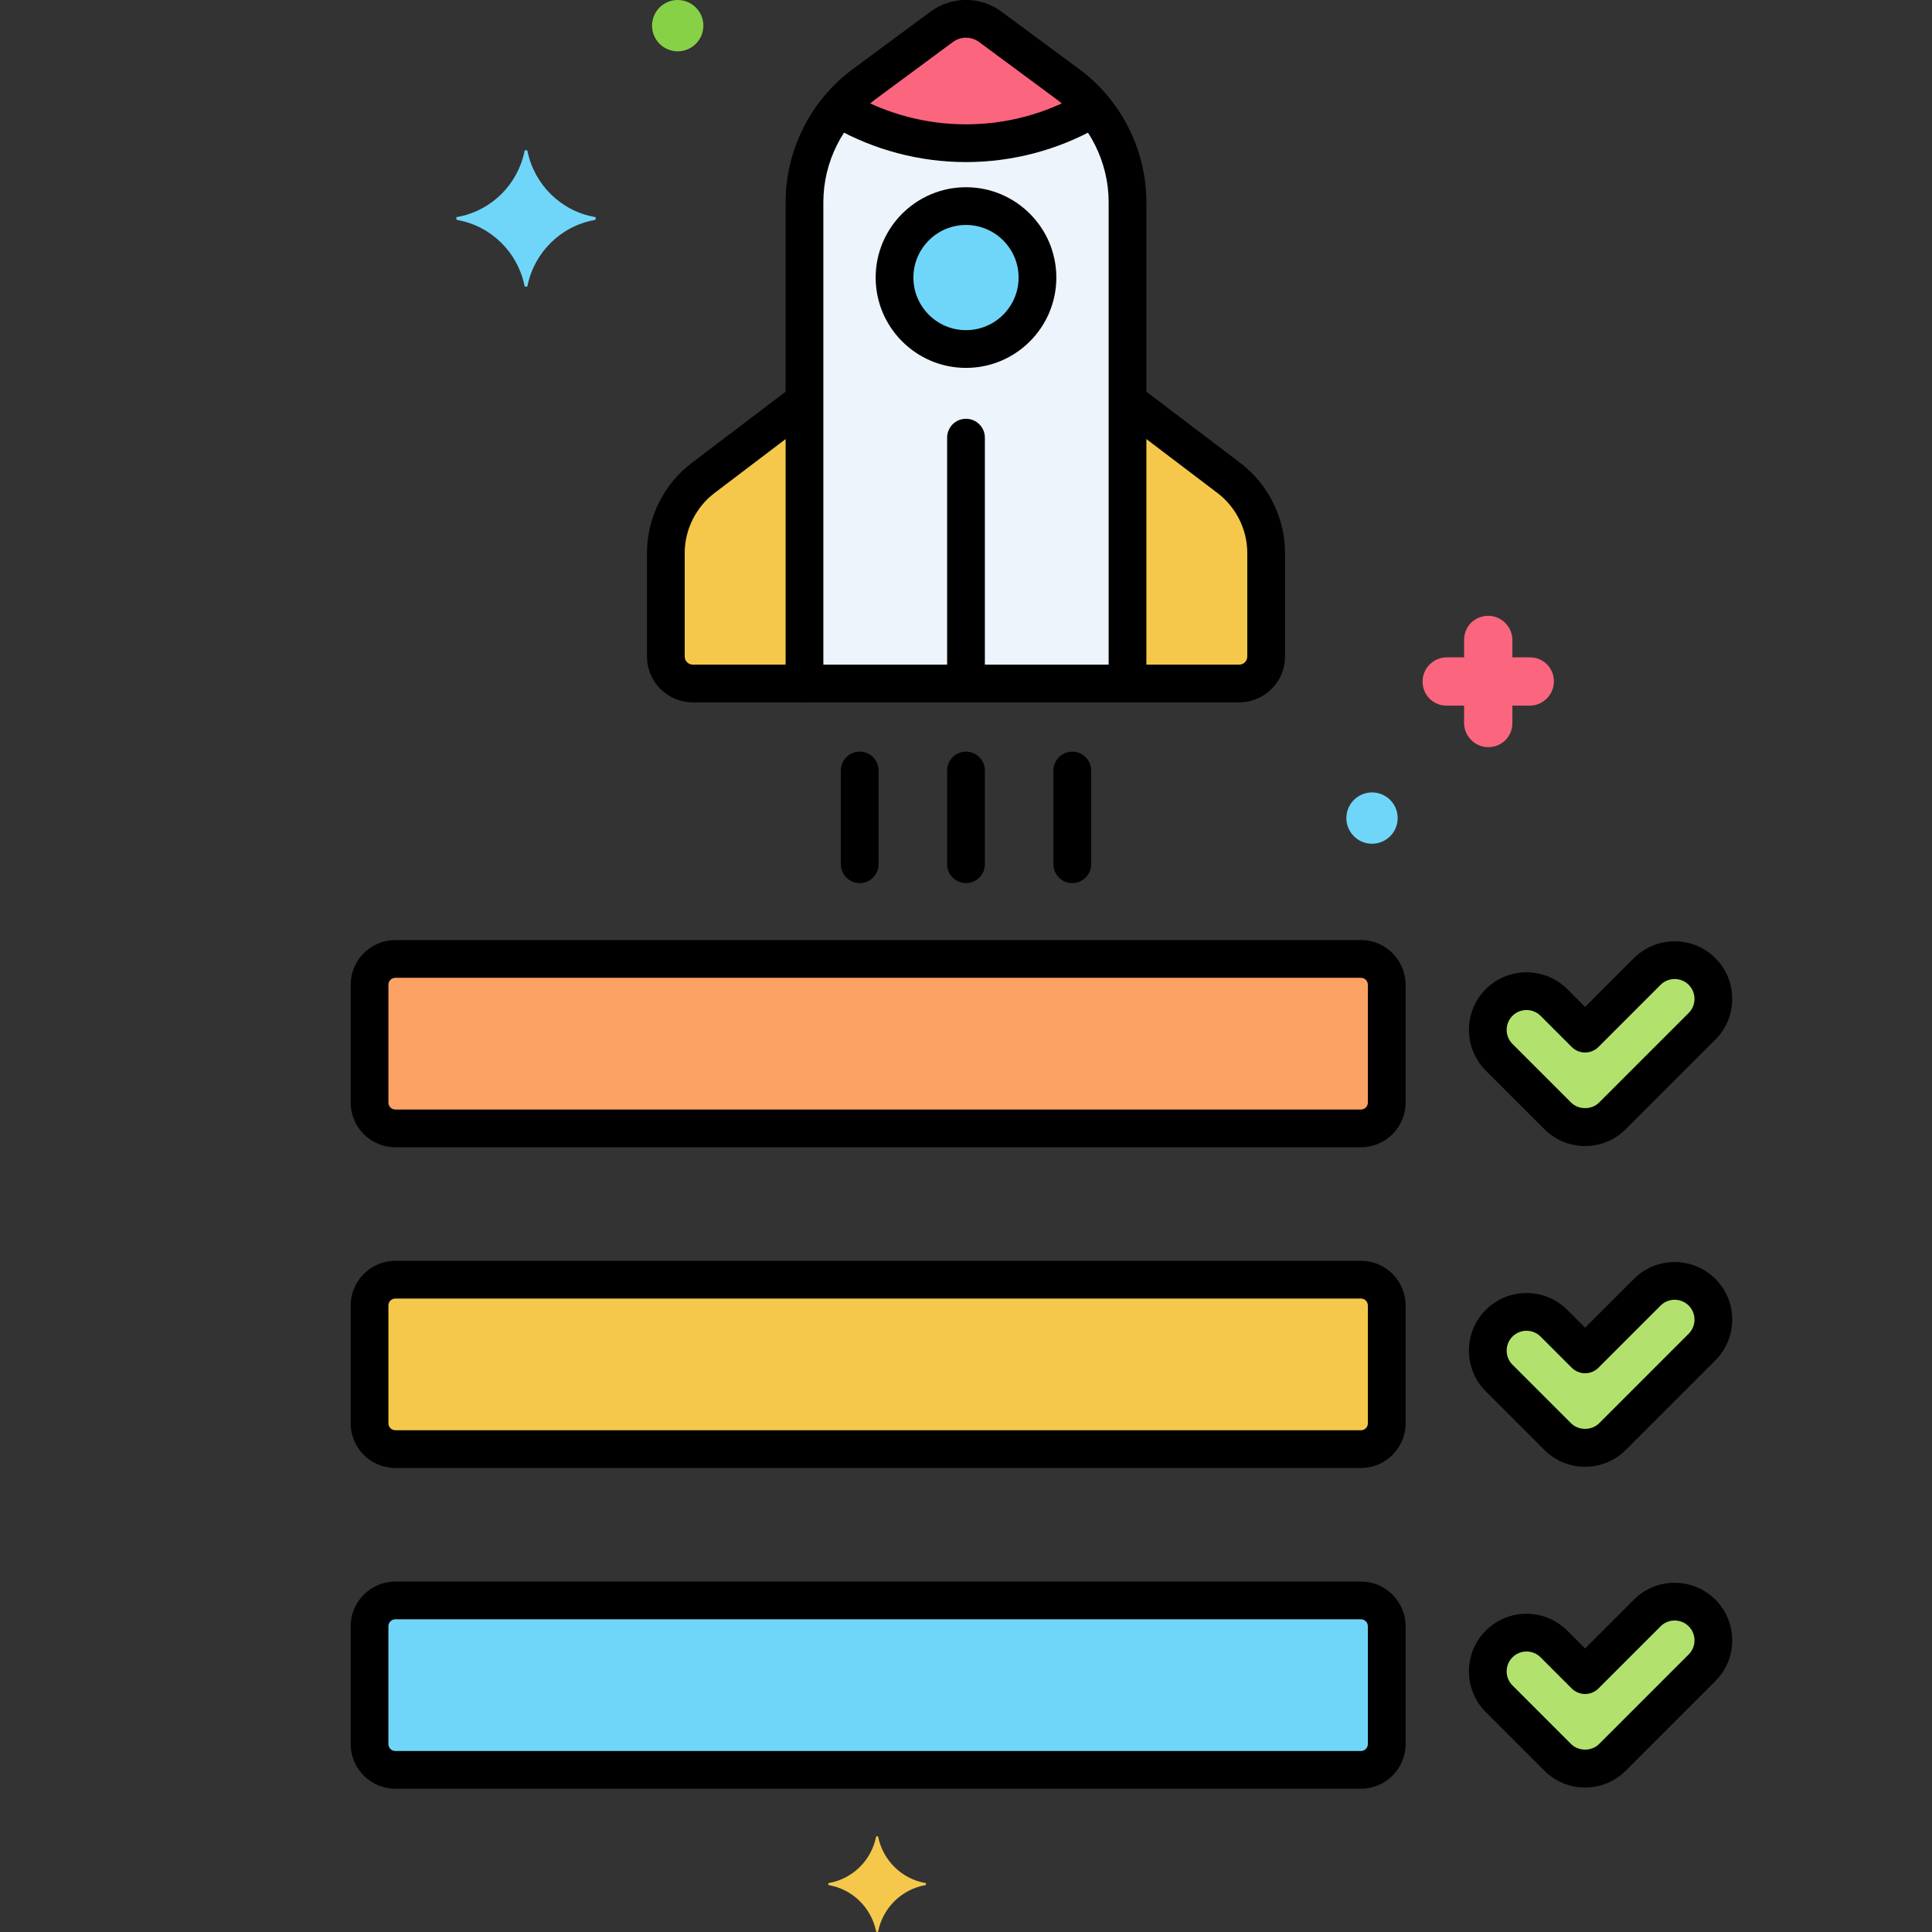 <?xml version="1.0" encoding="utf-8"?>
<!-- Generator: Adobe Illustrator 24.0.0, SVG Export Plug-In . SVG Version: 6.00 Build 0)  -->
<svg version="1.1" xmlns="http://www.w3.org/2000/svg" xmlns:xlink="http://www.w3.org/1999/xlink" x="0px" y="0px"
	 viewBox="0 0 256 256" enable-background="new 0 0 256 256" xml:space="preserve">
<rect x="0" y="0" width="256" height="256" fill="#333333" stroke="none"/>
<g id="Layer_1">
</g>
<g id="Layer_2">
</g>
<g id="Layer_3">
</g>
<g id="Layer_4">
</g>
<g id="Layer_5">
</g>
<g id="Layer_6">
</g>
<g id="Layer_7">
</g>
<g id="Layer_8">
</g>
<g id="Layer_9">
</g>
<g id="Layer_10">
</g>
<g id="Layer_11">
</g>
<g id="Layer_12">
</g>
<g id="Layer_13">
</g>
<g id="Layer_14">
</g>
<g id="Layer_15">
</g>
<g id="Layer_16">
</g>
<g id="Layer_17">
</g>
<g id="Layer_18">
	<g>
		<g>
			<g>
				<path fill="#FCA265" d="M180.332,127.064H52.384c-1.887,0-3.417,1.53-3.417,3.417v15.618c0,1.887,1.53,3.417,3.417,3.417
					h127.948c1.887,0,3.417-1.53,3.417-3.417v-15.618C183.749,128.594,182.219,127.064,180.332,127.064z"/>
			</g>
		</g>
		<g>
			<g>
				<path fill="#B2E26D" d="M225.53,128.727c-2.005-2.004-5.255-2.004-7.26,0l-8.237,8.237l-4.129-4.129
					c-2.005-2.004-5.255-2.004-7.26,0c-2.005,2.005-2.005,5.255,0,7.26l7.759,7.759c1.003,1.002,2.316,1.503,3.63,1.503
					c1.314,0,2.627-0.501,3.63-1.503l11.867-11.867C227.534,133.982,227.534,130.732,225.53,128.727z"/>
			</g>
		</g>
		<g>
			<g>
				<path fill="#F5C84C" d="M180.332,169.564H52.384c-1.887,0-3.417,1.53-3.417,3.417v15.618c0,1.887,1.53,3.417,3.417,3.417
					h127.948c1.887,0,3.417-1.53,3.417-3.417v-15.618C183.749,171.094,182.219,169.564,180.332,169.564z"/>
			</g>
		</g>
		<g>
			<g>
				<path fill="#B2E26D" d="M225.53,171.227c-2.005-2.004-5.255-2.004-7.26,0l-8.237,8.237l-4.129-4.129
					c-2.005-2.004-5.255-2.004-7.26,0c-2.005,2.005-2.005,5.255,0,7.26l7.759,7.759c1.003,1.002,2.316,1.503,3.63,1.503
					c1.314,0,2.627-0.501,3.63-1.503l11.867-11.867C227.534,176.482,227.534,173.232,225.53,171.227z"/>
			</g>
		</g>
		<g>
			<g>
				<path fill="#70D6F9" d="M180.332,212.064H52.384c-1.887,0-3.417,1.53-3.417,3.417v15.618c0,1.887,1.53,3.417,3.417,3.417
					h127.948c1.887,0,3.417-1.53,3.417-3.417v-15.618C183.749,213.594,182.219,212.064,180.332,212.064z"/>
			</g>
		</g>
		<g>
			<g>
				<path fill="#B2E26D" d="M225.53,213.727c-2.005-2.004-5.255-2.004-7.26,0l-8.237,8.237l-4.129-4.129
					c-2.005-2.004-5.255-2.004-7.26,0c-2.005,2.005-2.005,5.255,0,7.26l7.759,7.759c1.003,1.002,2.316,1.503,3.63,1.503
					c1.314,0,2.627-0.501,3.63-1.503l11.867-11.867C227.534,218.982,227.534,215.732,225.53,213.727z"/>
			</g>
		</g>
		<g>
			<g>
				<path fill="#F5C84C" d="M122.61,249.51c-3.158-0.561-5.613-3.017-6.245-6.104c0-0.14-0.281-0.14-0.281,0
					c-0.631,3.087-3.087,5.543-6.245,6.104c-0.14,0-0.14,0.211,0,0.281c3.158,0.561,5.613,3.017,6.245,6.104
					c0,0.14,0.281,0.14,0.281,0c0.631-3.087,3.087-5.543,6.245-6.104C122.75,249.72,122.75,249.51,122.61,249.51z"/>
			</g>
		</g>
		<g>
			<g>
				<path fill="#70D6F9" d="M78.8,28.75c-4.5-0.8-8-4.3-8.9-8.7c0-0.2-0.4-0.2-0.4,0c-0.9,4.4-4.4,7.9-8.9,8.7c-0.2,0-0.2,0.3,0,0.4
					c4.5,0.8,8,4.3,8.9,8.7c0,0.2,0.4,0.2,0.4,0c0.9-4.4,4.4-7.9,8.9-8.7C79,29.05,79,28.75,78.8,28.75z"/>
			</g>
		</g>
		<g>
			<g>
				<path fill="#87D147" d="M89.8,0c-1.878,0-3.4,1.522-3.4,3.4c0,1.878,1.522,3.4,3.4,3.4c1.878,0,3.4-1.522,3.4-3.4
					C93.2,1.522,91.678,0,89.8,0z"/>
			</g>
		</g>
		<g>
			<g>
				<path fill="#FC657E" d="M202.7,87.1h-2.3v-2.3c0-1.7-1.4-3.2-3.2-3.2S194,83,194,84.8v2.3h-2.3c-1.7,0-3.2,1.4-3.2,3.2
					s1.4,3.2,3.2,3.2h2.3v2.3c0,1.7,1.4,3.2,3.2,3.2s3.2-1.4,3.2-3.2v-2.3h2.3c1.7,0,3.2-1.4,3.2-3.2S204.5,87.1,202.7,87.1z"/>
			</g>
		</g>
		<g>
			<g>
				<path fill="#70D6F9" d="M181.8,105c-1.878,0-3.4,1.522-3.4,3.4c0,1.878,1.522,3.4,3.4,3.4c1.878,0,3.4-1.522,3.4-3.4
					C185.2,106.522,183.678,105,181.8,105z"/>
			</g>
		</g>
		<g>
			<g>
				<path fill="#EDF4FC" d="M141.637,11.259l-10.401-7.692c-1.923-1.422-4.549-1.422-6.472,0l-10.401,7.692
					c-4.888,3.666-7.764,9.419-7.764,15.529v63.778h42.802V26.788C149.401,20.678,146.524,14.925,141.637,11.259z"/>
			</g>
		</g>
		<g>
			<g>
				<path fill="#F5C84C" d="M162.827,63.33l-13.426-10.185v37.421h14.807c1.968,0,3.564-1.595,3.564-3.564V73.288
					C167.772,69.378,165.942,65.693,162.827,63.33z"/>
			</g>
		</g>
		<g>
			<g>
				<path fill="#F5C84C" d="M93.173,63.33c-3.115,2.363-4.945,6.048-4.945,9.958v13.714c0,1.968,1.595,3.564,3.564,3.564h14.807
					V53.145L93.173,63.33z"/>
			</g>
		</g>
		<g>
			<g>
				
					<ellipse transform="matrix(0.383 -0.924 0.924 0.383 45.038 140.961)" fill="#70D6F9" cx="128" cy="36.779" rx="9.469" ry="9.469"/>
			</g>
		</g>
		<g>
			<g>
				<path fill="#FC657E" d="M141.637,11.259l-10.401-7.692c-1.923-1.422-4.549-1.422-6.472,0l-10.401,7.692
					c-1.206,0.905-2.288,1.937-3.236,3.07c4.936,2.949,10.705,4.647,16.873,4.647c6.168,0,11.937-1.699,16.873-4.647
					C143.925,13.196,142.843,12.163,141.637,11.259z"/>
			</g>
		</g>
		<g>
			<g>
				<g>
					<path d="M143.137,9.259c-0.005-0.003-0.009-0.007-0.014-0.01l-10.4-7.692c-2.823-2.089-6.62-2.089-9.445,0l-10.415,7.702
						c-5.488,4.116-8.764,10.669-8.764,17.529v63.778c0,1.381,1.119,2.5,2.5,2.5h42.802c1.381,0,2.5-1.119,2.5-2.5V26.788
						C151.901,19.928,148.625,13.375,143.137,9.259z M146.901,88.065h-37.802V26.788c0-5.294,2.529-10.352,6.75-13.519l10.401-7.692
						c1.046-0.774,2.453-0.773,3.499,0l10.393,7.686c4.232,3.177,6.759,8.232,6.759,13.524V88.065z"/>
				</g>
			</g>
		</g>
		<g>
			<g>
				<path d="M164.338,61.338l-13.152-9.977c-1.102-0.835-2.668-0.619-3.503,0.481c-0.834,1.1-0.619,2.668,0.481,3.502l13.152,9.977
					c2.477,1.879,3.955,4.857,3.955,7.967v13.713c0,0.587-0.478,1.064-1.063,1.064h-14.807c-1.381,0-2.5,1.119-2.5,2.5
					s1.119,2.5,2.5,2.5h14.807c3.344,0,6.063-2.72,6.063-6.064V73.288C170.271,68.624,168.054,64.156,164.338,61.338z"/>
			</g>
		</g>
		<g>
			<g>
				<path d="M106.599,88.065H91.792c-0.587,0-1.064-0.478-1.064-1.064V73.288c0-3.109,1.479-6.087,3.956-7.967l13.205-10.017
					c1.1-0.834,1.315-2.403,0.481-3.502c-0.834-1.101-2.403-1.316-3.502-0.481L91.663,61.338c-3.716,2.819-5.935,7.286-5.935,11.95
					v13.713c0,3.344,2.72,6.064,6.064,6.064h14.807c1.381,0,2.5-1.119,2.5-2.5S107.98,88.065,106.599,88.065z"/>
			</g>
		</g>
		<g>
			<g>
				<g>
					<path d="M128,24.809c-6.6,0-11.97,5.37-11.97,11.97S121.4,48.748,128,48.748c6.601,0,11.97-5.369,11.97-11.969
						S134.601,24.809,128,24.809z M128,43.748c-3.843,0-6.97-3.126-6.97-6.969c0-3.843,3.126-6.97,6.97-6.97
						c3.843,0,6.97,3.126,6.97,6.97C134.97,40.622,131.843,43.748,128,43.748z"/>
				</g>
			</g>
		</g>
		<g>
			<g>
				<path d="M146.474,13.423c-0.685-1.2-2.209-1.617-3.411-0.933c-4.569,2.607-9.777,3.985-15.062,3.985
					c-5.246,0-10.422-1.359-14.968-3.931c-1.202-0.681-2.728-0.257-3.407,0.945c-0.68,1.202-0.257,2.727,0.945,3.407
					c5.295,2.996,11.323,4.58,17.43,4.58c6.152,0,12.218-1.605,17.541-4.643C146.74,16.149,147.157,14.623,146.474,13.423z"/>
			</g>
		</g>
		<g>
			<g>
				<path d="M128,55.49c-1.381,0-2.5,1.119-2.5,2.5v31.575c0,1.381,1.119,2.5,2.5,2.5s2.5-1.119,2.5-2.5V57.99
					C130.5,56.609,129.381,55.49,128,55.49z"/>
			</g>
		</g>
		<g>
			<g>
				<g>
					<path d="M113.917,99.598c-1.381,0-2.5,1.119-2.5,2.5v12.419c0,1.381,1.119,2.5,2.5,2.5s2.5-1.119,2.5-2.5v-12.419
						C116.417,100.717,115.298,99.598,113.917,99.598z"/>
				</g>
			</g>
			<g>
				<g>
					<path d="M128,99.598c-1.381,0-2.5,1.119-2.5,2.5v12.419c0,1.381,1.119,2.5,2.5,2.5s2.5-1.119,2.5-2.5v-12.419
						C130.5,100.717,129.381,99.598,128,99.598z"/>
				</g>
			</g>
			<g>
				<g>
					<path d="M142.082,99.598c-1.381,0-2.5,1.119-2.5,2.5v12.419c0,1.381,1.119,2.5,2.5,2.5s2.5-1.119,2.5-2.5v-12.419
						C144.582,100.717,143.463,99.598,142.082,99.598z"/>
				</g>
			</g>
		</g>
		<g>
			<g>
				<g>
					<path d="M180.332,124.564H52.384c-3.263,0-5.917,2.655-5.917,5.917V146.1c0,3.263,2.655,5.917,5.917,5.917h127.948
						c3.263,0,5.917-2.654,5.917-5.917v-15.618C186.249,127.219,183.595,124.564,180.332,124.564z M181.249,146.1
						c0,0.506-0.411,0.917-0.917,0.917H52.384c-0.506,0-0.917-0.411-0.917-0.917v-15.618c0-0.506,0.412-0.917,0.917-0.917h127.948
						c0.506,0,0.917,0.412,0.917,0.917V146.1z"/>
				</g>
			</g>
		</g>
		<g>
			<g>
				<g>
					<g>
						<path d="M227.297,126.958c-2.976-2.974-7.817-2.976-10.795,0l-6.47,6.469l-2.361-2.362c-2.977-2.975-7.819-2.975-10.796,0
							c-2.977,2.976-2.977,7.819,0,10.796l7.76,7.759c1.442,1.441,3.359,2.235,5.397,2.235c2.04,0,3.957-0.794,5.397-2.236
							l11.867-11.867C230.273,134.778,230.273,129.936,227.297,126.958z M223.762,134.22l-11.868,11.867
							c-0.991,0.994-2.727,0.996-3.724,0l-7.76-7.759c-1.026-1.027-1.026-2.698,0-3.724c0.514-0.514,1.188-0.771,1.863-0.771
							s1.349,0.256,1.862,0.77l4.129,4.129c0.469,0.469,1.104,0.732,1.768,0.732s1.299-0.263,1.768-0.732l8.237-8.237
							c1.027-1.026,2.697-1.026,3.725,0C224.789,131.521,224.789,133.192,223.762,134.22z"/>
					</g>
				</g>
			</g>
		</g>
		<g>
			<g>
				<g>
					<path d="M180.332,167.064H52.384c-3.263,0-5.917,2.655-5.917,5.917V188.6c0,3.263,2.655,5.917,5.917,5.917h127.948
						c3.263,0,5.917-2.654,5.917-5.917v-15.618C186.249,169.719,183.595,167.064,180.332,167.064z M181.249,188.6
						c0,0.506-0.411,0.917-0.917,0.917H52.384c-0.506,0-0.917-0.411-0.917-0.917v-15.618c0-0.506,0.412-0.917,0.917-0.917h127.948
						c0.506,0,0.917,0.412,0.917,0.917V188.6z"/>
				</g>
			</g>
		</g>
		<g>
			<g>
				<g>
					<g>
						<path d="M227.297,169.458c-2.976-2.975-7.817-2.976-10.795,0l-6.47,6.469l-2.361-2.362c-2.977-2.975-7.819-2.975-10.796,0
							c-2.977,2.976-2.977,7.819,0,10.796l7.76,7.759c1.442,1.441,3.359,2.235,5.397,2.235c2.04,0,3.957-0.794,5.397-2.236
							l11.867-11.867C230.273,177.278,230.273,172.436,227.297,169.458z M223.762,176.72l-11.868,11.867
							c-0.991,0.994-2.727,0.996-3.724,0l-7.76-7.759c-1.026-1.027-1.026-2.698,0-3.724c0.514-0.514,1.188-0.771,1.863-0.771
							s1.349,0.256,1.862,0.77l4.129,4.129c0.469,0.469,1.104,0.732,1.768,0.732s1.299-0.263,1.768-0.732l8.237-8.237
							c1.027-1.026,2.697-1.026,3.725,0C224.789,174.021,224.789,175.692,223.762,176.72z"/>
					</g>
				</g>
			</g>
		</g>
		<g>
			<g>
				<g>
					<path d="M180.332,209.564H52.384c-3.263,0-5.917,2.655-5.917,5.917V231.1c0,3.263,2.655,5.917,5.917,5.917h127.948
						c3.263,0,5.917-2.654,5.917-5.917v-15.618C186.249,212.219,183.595,209.564,180.332,209.564z M181.249,231.1
						c0,0.506-0.411,0.917-0.917,0.917H52.384c-0.506,0-0.917-0.411-0.917-0.917v-15.618c0-0.506,0.412-0.917,0.917-0.917h127.948
						c0.506,0,0.917,0.412,0.917,0.917V231.1z"/>
				</g>
			</g>
		</g>
		<g>
			<g>
				<g>
					<g>
						<path d="M227.297,211.958c-2.976-2.974-7.817-2.976-10.795,0l-6.47,6.469l-2.361-2.362c-2.977-2.975-7.819-2.975-10.796,0
							c-2.977,2.976-2.977,7.819,0,10.796l7.76,7.759c1.442,1.441,3.359,2.235,5.397,2.235c2.04,0,3.957-0.794,5.397-2.236
							l11.867-11.867C230.273,219.778,230.273,214.936,227.297,211.958z M223.762,219.22l-11.868,11.867
							c-0.991,0.994-2.727,0.996-3.724,0l-7.76-7.759c-1.026-1.027-1.026-2.698,0-3.724c0.514-0.514,1.188-0.771,1.863-0.771
							s1.349,0.256,1.862,0.77l4.129,4.129c0.469,0.469,1.104,0.732,1.768,0.732s1.299-0.263,1.768-0.732l8.237-8.237
							c1.027-1.026,2.697-1.026,3.725,0C224.789,216.521,224.789,218.192,223.762,219.22z"/>
					</g>
				</g>
			</g>
		</g>
	</g>
</g>
<g id="Layer_19">
</g>
<g id="Layer_20">
</g>
<g id="Layer_21">
</g>
<g id="Layer_22">
</g>
<g id="Layer_23">
</g>
<g id="Layer_24">
</g>
<g id="Layer_25">
</g>
<g id="Layer_26">
</g>
<g id="Layer_27">
</g>
<g id="Layer_28">
</g>
<g id="Layer_29">
</g>
<g id="Layer_30">
</g>
<g id="Layer_31">
</g>
<g id="Layer_32">
</g>
<g id="Layer_33">
</g>
<g id="Layer_34">
</g>
<g id="Layer_35">
</g>
<g id="Layer_36">
</g>
<g id="Layer_37">
</g>
<g id="Layer_38">
</g>
<g id="Layer_39">
</g>
<g id="Layer_40">
</g>
<g id="Layer_41">
</g>
<g id="Layer_42">
</g>
<g id="Layer_43">
</g>
<g id="Layer_44">
</g>
<g id="Layer_45">
</g>
<g id="Layer_46">
</g>
<g id="Layer_47">
</g>
<g id="Layer_48">
</g>
<g id="Layer_49">
</g>
<g id="Layer_50">
</g>
<g id="Layer_51">
</g>
<g id="Layer_52">
</g>
<g id="Layer_53">
</g>
<g id="Layer_54">
</g>
<g id="Layer_55">
</g>
<g id="Layer_56">
</g>
<g id="Layer_57">
</g>
<g id="Layer_58">
</g>
<g id="Layer_59">
</g>
<g id="Layer_60">
</g>
<g id="Layer_61">
</g>
<g id="Layer_62">
</g>
<g id="Layer_63">
</g>
<g id="Layer_64">
</g>
<g id="Layer_65">
</g>
<g id="Layer_66">
</g>
<g id="Layer_67">
</g>
<g id="Layer_68">
</g>
<g id="Layer_69">
</g>
<g id="Layer_70">
</g>
<g id="Layer_71">
</g>
<g id="Layer_72">
</g>
<g id="Layer_73">
</g>
<g id="Layer_74">
</g>
<g id="Layer_75">
</g>
<g id="Layer_76">
</g>
<g id="Layer_77">
</g>
<g id="Layer_78">
</g>
<g id="Layer_79">
</g>
<g id="Layer_80">
</g>
<g id="Layer_81">
</g>
<g id="Layer_82">
</g>
<g id="Layer_83">
</g>
<g id="Layer_84">
</g>
<g id="Layer_85">
</g>
<g id="Layer_86">
</g>
<g id="Layer_87">
</g>
<g id="Layer_88">
</g>
<g id="Layer_89">
</g>
<g id="Layer_90">
</g>
</svg>
